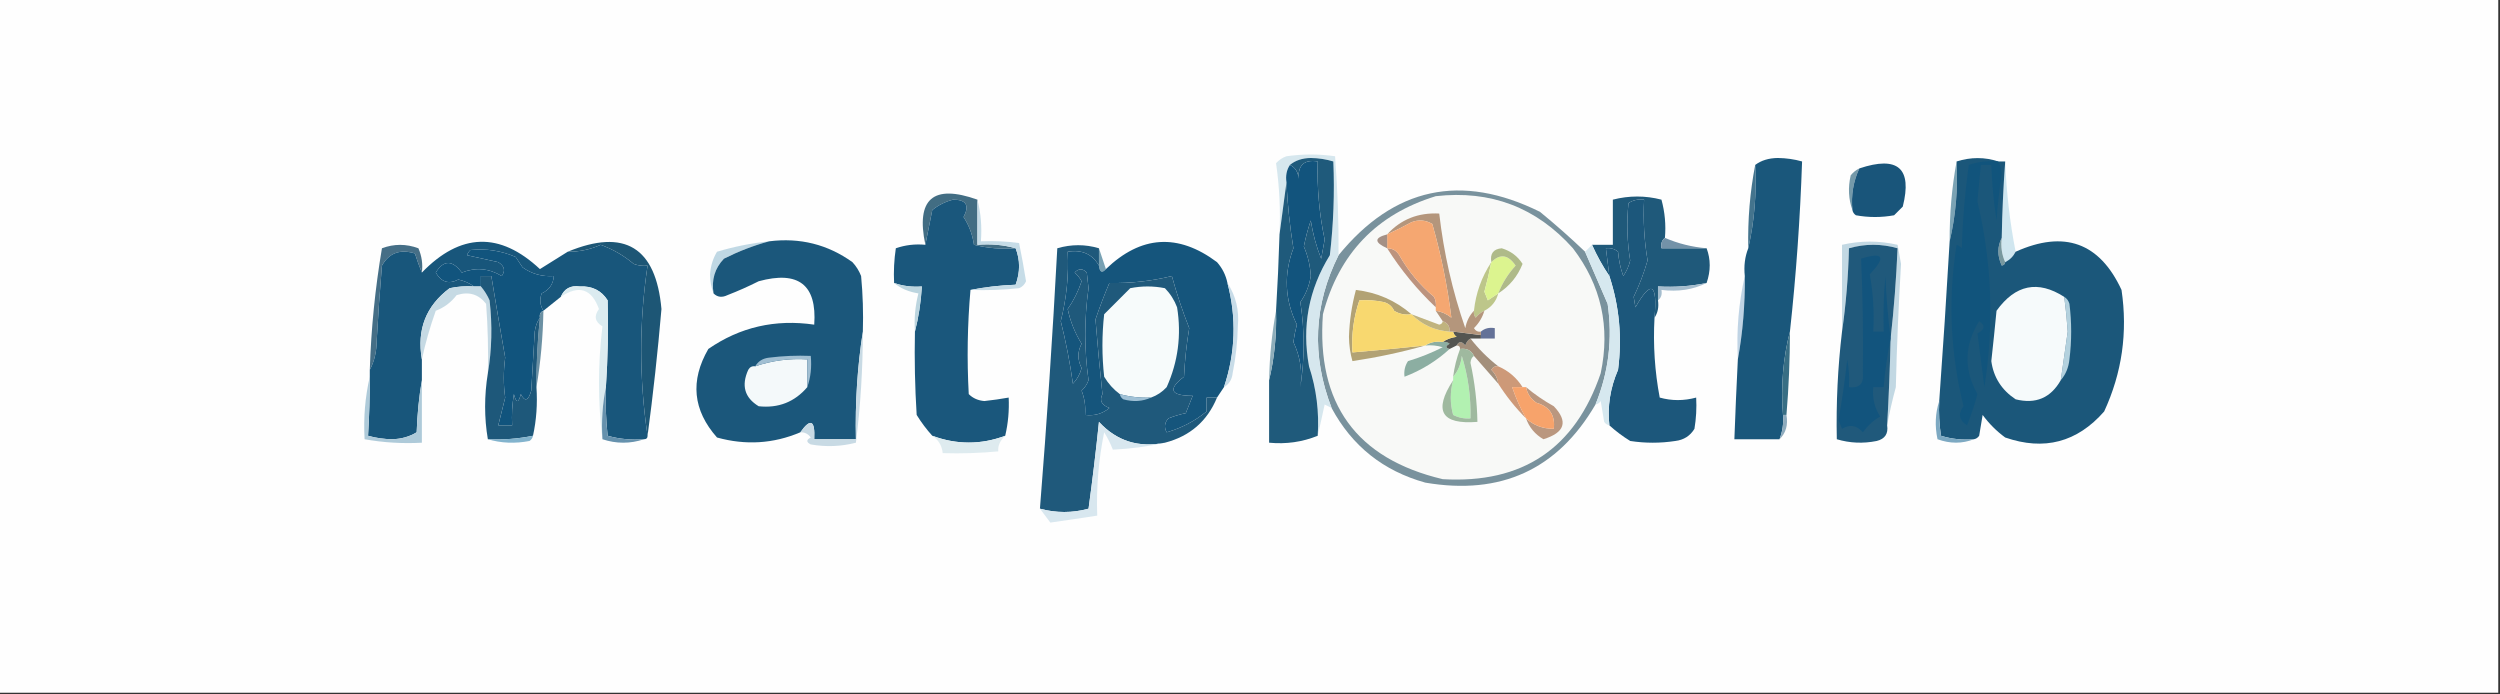 <?xml version="1.0" encoding="UTF-8"?>
<!DOCTYPE svg PUBLIC "-//W3C//DTD SVG 1.1//EN" "http://www.w3.org/Graphics/SVG/1.1/DTD/svg11.dtd">
<svg xmlns="http://www.w3.org/2000/svg" version="1.1" width="720px" height="200px" style="shape-rendering:geometricPrecision; text-rendering:geometricPrecision; image-rendering:optimizeQuality; fill-rule:evenodd; clip-rule:evenodd" xmlns:xlink="http://www.w3.org/1999/xlink">
<rect width="100%" height="100%" fill="#333333" stroke="none"/>
<g><path style="opacity:1" fill="#fefefe" d="M -0.5,-0.5 C 239.5,-0.5 479.5,-0.5 719.5,-0.5C 719.5,66.167 719.5,132.833 719.5,199.5C 479.5,199.5 239.5,199.5 -0.5,199.5C -0.5,132.833 -0.5,66.167 -0.5,-0.5 Z"/></g>
<g><path style="opacity:1" fill="#7499a9" d="M 535.5,48.5 C 533.748,52.227 533.081,56.227 533.5,60.5C 532.359,57.36 532.192,54.027 533,50.5C 533.708,49.62 534.542,48.953 535.5,48.5 Z"/></g>
<g><path style="opacity:1" fill="#79929d" d="M 456.5,72.5 C 458.654,77.478 460.821,82.478 463,87.5C 464.467,97.549 463.3,107.215 459.5,116.5C 448.583,135.217 432.25,142.717 410.5,139C 398.387,135.626 389.387,128.459 383.5,117.5C 377.67,102.445 378.337,87.779 385.5,73.5C 401.469,53.939 420.803,49.772 443.5,61C 448.027,64.699 452.361,68.532 456.5,72.5 Z"/></g>
<g><path style="opacity:1" fill="#19557a" d="M 533.5,60.5 C 533.081,56.227 533.748,52.227 535.5,48.5C 546.613,44.789 550.78,48.456 548,59.5C 547.167,60.333 546.333,61.167 545.5,62C 541.833,62.667 538.167,62.667 534.5,62C 533.944,61.617 533.611,61.117 533.5,60.5 Z"/></g>
<g><path style="opacity:1" fill="#7ba3b4" d="M 563.5,46.5 C 563.921,54.411 563.255,62.077 561.5,69.5C 561.461,61.626 562.128,53.96 563.5,46.5 Z"/></g>
<g><path style="opacity:1" fill="#426d83" d="M 281.5,57.5 C 281.5,61.833 281.5,66.167 281.5,70.5C 285.371,70.185 289.038,70.518 292.5,71.5C 288.445,71.824 284.445,71.491 280.5,70.5C 280.086,67.59 279.086,64.923 277.5,62.5C 279.278,59.169 278.278,57.502 274.5,57.5C 272.275,58.061 270.275,59.061 268.5,60.5C 267.833,63.977 267.166,67.311 266.5,70.5C 263.722,57.28 268.722,52.947 281.5,57.5 Z"/></g>
<g><path style="opacity:1" fill="#1a577c" d="M 292.5,71.5 C 293.82,74.899 293.82,78.399 292.5,82C 287.981,82.175 283.647,82.675 279.5,83.5C 278.62,93.488 278.453,103.488 279,113.5C 280.18,114.684 281.68,115.351 283.5,115.5C 285.858,115.247 288.192,114.914 290.5,114.5C 290.677,118.234 290.344,121.901 289.5,125.5C 282.527,128.115 275.527,128.115 268.5,125.5C 266.832,123.66 265.332,121.66 264,119.5C 263.5,111.507 263.334,103.507 263.5,95.5C 264.563,91.361 265.23,87.028 265.5,82.5C 262.721,82.721 260.054,82.388 257.5,81.5C 257.335,78.15 257.502,74.817 258,71.5C 260.719,70.556 263.552,70.223 266.5,70.5C 267.166,67.311 267.833,63.977 268.5,60.5C 270.275,59.061 272.275,58.061 274.5,57.5C 278.278,57.502 279.278,59.169 277.5,62.5C 279.086,64.923 280.086,67.59 280.5,70.5C 284.445,71.491 288.445,71.824 292.5,71.5 Z"/></g>
<g><path style="opacity:1" fill="#44748d" d="M 505.5,47.5 C 505.935,55.743 505.269,63.743 503.5,71.5C 503.323,63.284 503.99,55.284 505.5,47.5 Z"/></g>
<g><path style="opacity:1" fill="#c6dce7" d="M 281.5,57.5 C 282.483,61.298 282.817,65.298 282.5,69.5C 286.182,69.335 289.848,69.501 293.5,70C 294.238,73.616 294.904,77.282 295.5,81C 295.095,81.945 294.428,82.612 293.5,83C 288.845,83.499 284.179,83.666 279.5,83.5C 283.647,82.675 287.981,82.175 292.5,82C 293.82,78.399 293.82,74.899 292.5,71.5C 289.038,70.518 285.371,70.185 281.5,70.5C 281.5,66.167 281.5,61.833 281.5,57.5 Z"/></g>
<g><path style="opacity:1" fill="#1f597a" d="M 479.5,68.5 C 478.596,69.209 478.263,70.209 478.5,71.5C 482.833,71.5 487.167,71.5 491.5,71.5C 492.7,74.698 492.7,78.031 491.5,81.5C 486.93,82.441 482.263,82.774 477.5,82.5C 477.5,83.833 477.5,85.167 477.5,86.5C 477.784,88.415 477.451,90.081 476.5,91.5C 477.376,81.552 475.543,80.552 471,88.5C 470.833,87.5 470.667,86.5 470.5,85.5C 472.133,82.099 473.466,78.599 474.5,75C 473.525,69.259 473.192,63.425 473.5,57.5C 471.856,57.286 470.356,57.62 469,58.5C 468.449,64.25 468.616,69.75 469.5,75C 469.122,76.635 468.456,78.135 467.5,79.5C 466.686,77.234 466.186,74.9 466,72.5C 464.989,71.663 463.822,71.33 462.5,71.5C 462.833,74.167 463.167,76.833 463.5,79.5C 461.597,76.701 459.931,73.701 458.5,70.5C 460.5,70.5 462.5,70.5 464.5,70.5C 464.5,66.167 464.5,61.833 464.5,57.5C 469.182,56.297 473.849,56.297 478.5,57.5C 479.489,61.107 479.823,64.774 479.5,68.5 Z"/></g>
<g><path style="opacity:1" fill="#7392a8" d="M 479.5,68.5 C 483.232,70.131 487.232,71.131 491.5,71.5C 487.167,71.5 482.833,71.5 478.5,71.5C 478.263,70.209 478.596,69.209 479.5,68.5 Z"/></g>
<g><path style="opacity:1" fill="#d0e6ef" d="M 577.5,46.5 C 577.845,55.381 578.845,64.048 580.5,72.5C 579.833,73.833 578.833,74.833 577.5,75.5C 576.532,73.393 576.198,71.059 576.5,68.5C 576.629,61.155 576.962,53.822 577.5,46.5 Z"/></g>
<g><path style="opacity:1" fill="#456e86" d="M 121.5,78.5 C 120.776,76.782 120.109,74.948 119.5,73C 115.229,71.677 112.062,72.844 110,76.5C 109.398,83.66 108.898,90.826 108.5,98C 108.481,101.252 107.814,104.085 106.5,106.5C 106.879,94.714 108.045,83.047 110,71.5C 113.468,70.197 116.968,70.197 120.5,71.5C 121.474,73.743 121.808,76.076 121.5,78.5 Z"/></g>
<g><path style="opacity:1" fill="#c2d8e3" d="M 543.5,122.5 C 543.976,114.174 544.309,105.84 544.5,97.5C 545.457,89.005 546.123,80.338 546.5,71.5C 541.833,70.167 537.167,70.167 532.5,71.5C 532.298,79.686 531.631,87.686 530.5,95.5C 530.5,87.167 530.5,78.833 530.5,70.5C 535.848,69.275 541.181,69.275 546.5,70.5C 546.833,72.333 547.167,74.167 547.5,76C 546.789,87.822 546.289,99.656 546,111.5C 544.986,115.241 544.153,118.907 543.5,122.5 Z"/></g>
<g><path style="opacity:1" fill="#78989f" d="M 576.5,68.5 C 576.198,71.059 576.532,73.393 577.5,75.5C 577.44,76.043 577.107,76.376 576.5,76.5C 575.2,73.691 575.2,71.024 576.5,68.5 Z"/></g>
<g><path style="opacity:1" fill="#78a1b3" d="M 316.5,71.5 C 317.167,73.5 317.833,75.5 318.5,77.5C 317.377,78.757 316.711,78.424 316.5,76.5C 316.5,74.833 316.5,73.167 316.5,71.5 Z"/></g>
<g><path style="opacity:1" fill="#c0d8e4" d="M 221.5,69.5 C 217.069,70.701 212.736,72.367 208.5,74.5C 205.857,77.266 204.857,80.599 205.5,84.5C 204.839,82.866 204.506,81.033 204.5,79C 204.654,76.621 205.32,74.454 206.5,72.5C 211.412,71.022 216.412,70.022 221.5,69.5 Z"/></g>
<g><path style="opacity:1" fill="#d6e7ee" d="M 385.5,73.5 C 378.337,87.779 377.67,102.445 383.5,117.5C 382.85,117.196 382.183,116.863 381.5,116.5C 380.833,119.642 380.166,122.642 379.5,125.5C 379.961,118.658 379.128,111.991 377,105.5C 374.893,94.032 376.893,83.365 383,73.5C 384.047,64.515 384.38,55.515 384,46.5C 381.925,45.866 379.759,45.532 377.5,45.5C 375.048,45.539 373.048,46.206 371.5,47.5C 370.549,48.919 370.216,50.585 370.5,52.5C 369.833,57.5 369.167,62.5 368.5,67.5C 368.812,60.578 368.479,53.745 367.5,47C 368.328,46.085 369.328,45.419 370.5,45C 375.167,44.333 379.833,44.333 384.5,45C 385.234,54.608 385.568,64.108 385.5,73.5 Z"/></g>
<g><path style="opacity:1" fill="#18567b" d="M 163.5,72.5 C 166.821,72.536 169.988,71.869 173,70.5C 176.51,71.777 179.677,73.611 182.5,76C 183.793,76.49 185.127,76.657 186.5,76.5C 184.058,92.757 184.058,109.09 186.5,125.5C 186.5,126.167 186.167,126.5 185.5,126.5C 181.894,126.789 178.394,126.456 175,125.5C 174.501,120.845 174.334,116.179 174.5,111.5C 175.052,103.166 175.219,94.832 175,86.5C 173.208,83.666 170.541,82.332 167,82.5C 164.345,82.124 162.512,83.124 161.5,85.5C 159.833,86.833 158.167,88.167 156.5,89.5C 155.527,87.932 155.36,86.265 156,84.5C 158.172,83.491 159.338,81.824 159.5,79.5C 156.171,79.736 153.171,78.903 150.5,77C 149.833,76 149.167,75 148.5,74C 144.311,72.2 139.978,71.533 135.5,72C 135.043,72.414 134.709,72.914 134.5,73.5C 137.5,74.167 140.5,74.833 143.5,75.5C 145.289,76.623 145.622,77.956 144.5,79.5C 140.838,77.268 137.005,76.935 133,78.5C 130.275,74.832 127.775,74.832 125.5,78.5C 127.121,81.271 129.288,81.938 132,80.5C 133.728,80.899 135.228,81.566 136.5,82.5C 134.143,82.337 131.81,82.503 129.5,83C 122.671,88.11 120.004,94.944 121.5,103.5C 121.5,105.5 121.5,107.5 121.5,109.5C 120.674,114.316 120.174,119.316 120,124.5C 117.959,125.752 115.625,126.419 113,126.5C 110.576,126.47 108.243,126.137 106,125.5C 106.351,119.893 106.517,114.227 106.5,108.5C 106.5,107.833 106.5,107.167 106.5,106.5C 107.814,104.085 108.481,101.252 108.5,98C 108.898,90.826 109.398,83.66 110,76.5C 112.062,72.844 115.229,71.677 119.5,73C 120.109,74.948 120.776,76.782 121.5,78.5C 132.611,67.021 143.944,66.688 155.5,77.5C 158.202,75.78 160.868,74.113 163.5,72.5 Z"/></g>
<g><path style="opacity:1" fill="#11547d" d="M 156.5,89.5 C 155.662,89.842 155.328,90.508 155.5,91.5C 154.71,92.609 154.21,93.942 154,95.5C 153.667,101.167 153.333,106.833 153,112.5C 152.16,115.464 151.16,115.797 150,113.5C 149.333,116.167 148.667,116.167 148,113.5C 147.502,116.482 147.335,119.482 147.5,122.5C 146.167,122.5 144.833,122.5 143.5,122.5C 144.158,119.844 144.825,117.178 145.5,114.5C 144.969,110.816 144.969,106.983 145.5,103C 144.122,95.132 142.789,87.298 141.5,79.5C 140.5,79.5 139.5,79.5 138.5,79.5C 138.5,80.5 138.5,81.5 138.5,82.5C 137.833,82.5 137.167,82.5 136.5,82.5C 135.228,81.566 133.728,80.899 132,80.5C 129.288,81.938 127.121,81.271 125.5,78.5C 127.775,74.832 130.275,74.832 133,78.5C 137.005,76.935 140.838,77.268 144.5,79.5C 145.622,77.956 145.289,76.623 143.5,75.5C 140.5,74.833 137.5,74.167 134.5,73.5C 134.709,72.914 135.043,72.414 135.5,72C 139.978,71.533 144.311,72.2 148.5,74C 149.167,75 149.833,76 150.5,77C 153.171,78.903 156.171,79.736 159.5,79.5C 159.338,81.824 158.172,83.491 156,84.5C 155.36,86.265 155.527,87.932 156.5,89.5 Z"/></g>
<g><path style="opacity:1" fill="#20597b" d="M 544.5,97.5 C 544.309,105.84 543.976,114.174 543.5,122.5C 543.863,124.911 542.863,126.411 540.5,127C 536.577,127.793 532.744,127.626 529,126.5C 528.78,116.14 529.28,105.807 530.5,95.5C 531.631,87.686 532.298,79.686 532.5,71.5C 537.167,70.167 541.833,70.167 546.5,71.5C 546.123,80.338 545.457,89.005 544.5,97.5 Z"/></g>
<g><path style="opacity:1" fill="#12547d" d="M 544.5,97.5 C 543.578,101.995 542.911,106.662 542.5,111.5C 541.5,111.5 540.5,111.5 539.5,111.5C 539.187,114.572 539.854,117.405 541.5,120C 539.746,120.887 538.079,122.387 536.5,124.5C 534.751,122.469 532.751,122.135 530.5,123.5C 530.167,122.667 529.833,121.833 529.5,121C 530.52,115.194 531.353,109.361 532,103.5C 532.497,106.146 532.664,108.813 532.5,111.5C 535.488,111.845 536.821,110.512 536.5,107.5C 536.647,96.617 536.48,85.617 536,74.5C 542.435,72.459 543.269,73.959 538.5,79C 539.473,84.407 539.807,89.907 539.5,95.5C 540.5,95.5 541.5,95.5 542.5,95.5C 542.334,90.156 542.501,84.823 543,79.5C 543.252,85.548 543.752,91.548 544.5,97.5 Z"/></g>
<g><path style="opacity:1" fill="#15557c" d="M 353.5,81.5 C 356.164,91.56 355.83,101.56 352.5,111.5C 351.833,112.5 351.167,113.5 350.5,114.5C 349.5,114.5 348.5,114.5 347.5,114.5C 347.5,115.833 347.5,117.167 347.5,118.5C 344.117,121.271 340.284,123.271 336,124.5C 335.219,123.056 335.386,121.723 336.5,120.5C 338.115,119.846 339.782,119.346 341.5,119C 342.167,117.333 342.833,115.667 343.5,114C 337.064,113.969 336.231,112.135 341,108.5C 341.221,103.78 341.721,99.113 342.5,94.5C 340.569,89.626 338.902,84.626 337.5,79.5C 331.689,80.949 325.689,81.616 319.5,81.5C 318.036,84.932 316.703,88.432 315.5,92C 316.07,99.2 316.736,106.367 317.5,113.5C 316.571,115.322 317.238,116.655 319.5,117.5C 317.49,119.171 315.157,119.838 312.5,119.5C 312.708,117.08 312.374,114.747 311.5,112.5C 312.415,111.672 313.081,110.672 313.5,109.5C 312.249,100.679 312.249,91.846 313.5,83C 313.333,81.5 313.167,80 313,78.5C 311.817,77.269 310.651,77.269 309.5,78.5C 310.311,79.216 310.978,80.05 311.5,81C 310.541,83.895 309.207,86.561 307.5,89C 308.242,92.559 309.576,95.892 311.5,99C 310.281,101.283 310.281,103.616 311.5,106C 311.054,107.726 310.221,109.226 309,110.5C 308.158,104.448 306.991,98.448 305.5,92.5C 307.18,85.837 307.847,79.171 307.5,72.5C 311.591,71.836 314.591,73.17 316.5,76.5C 316.711,78.424 317.377,78.757 318.5,77.5C 328.608,67.784 339.275,67.117 350.5,75.5C 352.038,77.243 353.038,79.243 353.5,81.5 Z"/></g>
<g><path style="opacity:1" fill="#1d5675" d="M 186.5,125.5 C 184.058,109.09 184.058,92.757 186.5,76.5C 185.127,76.657 183.793,76.49 182.5,76C 179.677,73.611 176.51,71.777 173,70.5C 169.988,71.869 166.821,72.536 163.5,72.5C 179.908,65.708 188.908,71.208 190.5,89C 189.44,101.345 188.106,113.512 186.5,125.5 Z"/></g>
<g><path style="opacity:1" fill="#12547d" d="M 370.5,52.5 C 370.216,50.585 370.549,48.919 371.5,47.5C 373.045,48.23 373.878,49.563 374,51.5C 373.791,47.541 375.625,45.874 379.5,46.5C 379.274,54.076 379.94,61.576 381.5,69C 381.167,70.833 380.833,72.667 380.5,74.5C 379.097,70.978 378.097,67.312 377.5,63.5C 376.674,65.959 376.007,68.459 375.5,71C 376.683,73.714 377.349,76.547 377.5,79.5C 377.051,82.323 376.051,84.823 374.5,87C 375.757,95.162 375.757,103.329 374.5,111.5C 375.146,107.058 374.479,102.724 372.5,98.5C 372.726,96.811 373.059,95.145 373.5,93.5C 370.009,86.349 369.675,79.016 372.5,71.5C 371.473,65.192 370.807,58.859 370.5,52.5 Z"/></g>
<g><path style="opacity:1" fill="#a5bdce" d="M 491.5,81.5 C 487.627,83.43 483.294,84.097 478.5,83.5C 478.737,84.791 478.404,85.791 477.5,86.5C 477.5,85.167 477.5,83.833 477.5,82.5C 482.263,82.774 486.93,82.441 491.5,81.5 Z"/></g>
<g><path style="opacity:1" fill="#c6dae4" d="M 136.5,82.5 C 137.167,82.5 137.833,82.5 138.5,82.5C 139.504,83.683 140.338,85.016 141,86.5C 141.821,93.679 141.655,100.679 140.5,107.5C 140.666,100.825 140.5,94.158 140,87.5C 137.833,84.713 134.999,83.88 131.5,85C 129.924,87.077 127.924,88.577 125.5,89.5C 123.827,94.21 122.494,98.877 121.5,103.5C 120.004,94.944 122.671,88.11 129.5,83C 131.81,82.503 134.143,82.337 136.5,82.5 Z"/></g>
<g><path style="opacity:1" fill="#c8dce8" d="M 353.5,81.5 C 355.933,85.192 356.933,89.359 356.5,94C 356.397,98.545 355.897,103.045 355,107.5C 354.8,109.32 353.966,110.653 352.5,111.5C 355.83,101.56 356.164,91.56 353.5,81.5 Z"/></g>
<g><path style="opacity:1" fill="#bcd5df" d="M 257.5,81.5 C 260.054,82.388 262.721,82.721 265.5,82.5C 265.23,87.028 264.563,91.361 263.5,95.5C 263.241,91.76 263.574,88.094 264.5,84.5C 261.705,84.061 259.372,83.061 257.5,81.5 Z"/></g>
<g><path style="opacity:1" fill="#bfd3e4" d="M 502.5,79.5 C 502.587,87.709 501.921,95.709 500.5,103.5C 500.065,95.257 500.731,87.257 502.5,79.5 Z"/></g>
<g><path style="opacity:1" fill="#dbebf0" d="M 174.5,111.5 C 173.513,116.305 173.179,121.305 173.5,126.5C 172.171,115.765 172.171,104.931 173.5,94C 171.331,92.672 170.998,91.006 172.5,89C 170.38,83.139 166.713,81.973 161.5,85.5C 162.512,83.124 164.345,82.124 167,82.5C 170.541,82.332 173.208,83.666 175,86.5C 175.219,94.832 175.052,103.166 174.5,111.5 Z"/></g>
<g><path style="opacity:1" fill="#1a577b" d="M 515.5,95.5 C 513.533,103.097 512.866,111.097 513.5,119.5C 513.702,121.95 513.369,124.283 512.5,126.5C 508.167,126.5 503.833,126.5 499.5,126.5C 499.778,118.83 500.111,111.164 500.5,103.5C 501.921,95.709 502.587,87.709 502.5,79.5C 502.194,76.615 502.527,73.948 503.5,71.5C 505.269,63.743 505.935,55.743 505.5,47.5C 507.223,46.2 509.39,45.533 512,45.5C 514.424,45.53 516.757,45.863 519,46.5C 518.441,63.003 517.274,79.336 515.5,95.5 Z"/></g>
<g><path style="opacity:1" fill="#386e84" d="M 515.5,95.5 C 515.499,103.517 515.166,111.517 514.5,119.5C 514.167,119.5 513.833,119.5 513.5,119.5C 512.866,111.097 513.533,103.097 515.5,95.5 Z"/></g>
<g><path style="opacity:1" fill="#1f5a7b" d="M 379.5,125.5 C 375.067,127.301 370.4,127.967 365.5,127.5C 365.5,121.5 365.5,115.5 365.5,109.5C 367.039,103.063 367.706,96.396 367.5,89.5C 367.944,82.173 368.277,74.84 368.5,67.5C 369.167,62.5 369.833,57.5 370.5,52.5C 370.807,58.859 371.473,65.192 372.5,71.5C 369.675,79.016 370.009,86.349 373.5,93.5C 373.059,95.145 372.726,96.811 372.5,98.5C 374.479,102.724 375.146,107.058 374.5,111.5C 375.757,103.329 375.757,95.162 374.5,87C 376.051,84.823 377.051,82.323 377.5,79.5C 377.349,76.547 376.683,73.714 375.5,71C 376.007,68.459 376.674,65.959 377.5,63.5C 378.097,67.312 379.097,70.978 380.5,74.5C 380.833,72.667 381.167,70.833 381.5,69C 379.94,61.576 379.274,54.076 379.5,46.5C 375.625,45.874 373.791,47.541 374,51.5C 373.878,49.563 373.045,48.23 371.5,47.5C 373.048,46.206 375.048,45.539 377.5,45.5C 379.759,45.532 381.925,45.866 384,46.5C 384.38,55.515 384.047,64.515 383,73.5C 376.893,83.365 374.893,94.032 377,105.5C 379.128,111.991 379.961,118.658 379.5,125.5 Z"/></g>
<g><path style="opacity:1" fill="#1c577b" d="M 476.5,91.5 C 476.068,99.279 476.568,106.946 478,114.5C 481.435,115.466 484.935,115.466 488.5,114.5C 488.665,117.518 488.498,120.518 488,123.5C 486.764,125.538 484.931,126.705 482.5,127C 478.167,127.667 473.833,127.667 469.5,127C 467.34,125.668 465.34,124.168 463.5,122.5C 462.904,117.061 463.737,111.728 466,106.5C 467.209,97.261 466.375,88.261 463.5,79.5C 463.167,76.833 462.833,74.167 462.5,71.5C 463.822,71.33 464.989,71.663 466,72.5C 466.186,74.9 466.686,77.234 467.5,79.5C 468.456,78.135 469.122,76.635 469.5,75C 468.616,69.75 468.449,64.25 469,58.5C 470.356,57.62 471.856,57.286 473.5,57.5C 473.192,63.425 473.525,69.259 474.5,75C 473.466,78.599 472.133,82.099 470.5,85.5C 470.667,86.5 470.833,87.5 471,88.5C 475.543,80.552 477.376,81.552 476.5,91.5 Z"/></g>
<g><path style="opacity:1" fill="#1b577a" d="M 575.5,46.5 C 576.167,46.5 576.833,46.5 577.5,46.5C 576.962,53.822 576.629,61.155 576.5,68.5C 575.2,71.024 575.2,73.691 576.5,76.5C 577.107,76.376 577.44,76.043 577.5,75.5C 578.833,74.833 579.833,73.833 580.5,72.5C 594.511,66.194 604.677,69.861 611,83.5C 612.81,95.708 611.144,107.375 606,118.5C 598.214,127.386 588.714,129.886 577.5,126C 575,124.167 572.833,122 571,119.5C 570.667,121.5 570.333,123.5 570,125.5C 569.617,126.056 569.117,126.389 568.5,126.5C 565.223,126.784 562.057,126.451 559,125.5C 558.502,122.183 558.335,118.85 558.5,115.5C 559.61,100.175 560.61,84.841 561.5,69.5C 563.255,62.077 563.921,54.411 563.5,46.5C 567.601,45.209 571.601,45.209 575.5,46.5 Z"/></g>
<g><path style="opacity:1" fill="#b3d1de" d="M 594.5,85.5 C 595.222,85.918 595.722,86.584 596,87.5C 596.667,92.833 596.667,98.167 596,103.5C 595.76,105.852 594.927,107.852 593.5,109.5C 594.161,104.839 594.828,100.172 595.5,95.5C 595.276,92.145 594.943,88.812 594.5,85.5 Z"/></g>
<g><path style="opacity:1" fill="#f6fafb" d="M 594.5,85.5 C 594.943,88.812 595.276,92.145 595.5,95.5C 594.828,100.172 594.161,104.839 593.5,109.5C 590.595,114.617 586.262,116.45 580.5,115C 576.461,112.318 574.128,108.651 573.5,104C 574.033,99.17 574.533,94.337 575,89.5C 580.415,81.965 586.915,80.632 594.5,85.5 Z"/></g>
<g><path style="opacity:1" fill="#11547c" d="M 575.5,46.5 C 576.018,47.577 576.352,48.744 576.5,50C 575.82,54.477 575.32,58.977 575,63.5C 574.17,58.192 573.67,52.859 573.5,47.5C 572.5,47.5 571.5,47.5 570.5,47.5C 570.137,50.989 569.804,54.489 569.5,58C 573.696,75.721 574.363,93.554 571.5,111.5C 570.811,106.282 570.144,101.116 569.5,96C 571.657,94.915 571.824,93.749 570,92.5C 565.699,99.422 565.533,106.422 569.5,113.5C 568.698,116.574 567.698,119.574 566.5,122.5C 564.177,121.006 563.844,119.172 565.5,117C 561.672,101.62 561.005,86.12 563.5,70.5C 564.086,70.709 564.586,71.043 565,71.5C 565.224,63.457 565.891,55.457 567,47.5C 569.719,46.556 572.552,46.223 575.5,46.5 Z"/></g>
<g><path style="opacity:1" fill="#d6e8ef" d="M 458.5,70.5 C 459.931,73.701 461.597,76.701 463.5,79.5C 466.375,88.261 467.209,97.261 466,106.5C 463.737,111.728 462.904,117.061 463.5,122.5C 462.883,122.389 462.383,122.056 462,121.5C 461.667,119.5 461.333,117.5 461,115.5C 460.617,116.056 460.117,116.389 459.5,116.5C 463.3,107.215 464.467,97.549 463,87.5C 460.821,82.478 458.654,77.478 456.5,72.5C 457.167,71.833 457.833,71.167 458.5,70.5 Z"/></g>
<g><path style="opacity:1" fill="#f8f9f7" d="M 413.5,56.5 C 429.299,54.709 442.466,59.709 453,71.5C 461.145,82.166 463.811,94.166 461,107.5C 453.644,129.172 438.478,139.338 415.5,138C 390.621,132.094 379.121,116.26 381,90.5C 385.585,73.084 396.418,61.751 413.5,56.5 Z"/></g>
<g><path style="opacity:1" fill="#a38f7b" d="M 423.5,97.5 C 425.812,100.479 428.479,103.146 431.5,105.5C 430.624,105.369 429.957,105.702 429.5,106.5C 430.63,107.622 431.297,108.956 431.5,110.5C 429.177,107.874 426.843,105.207 424.5,102.5C 423.713,100.896 422.38,100.229 420.5,100.5C 420.5,99.833 420.167,99.5 419.5,99.5C 420.189,98.226 421.023,98.226 422,99.5C 422.278,98.584 422.778,97.918 423.5,97.5 Z"/></g>
<g><path style="opacity:1" fill="#8caea2" d="M 410.5,99.5 C 411.919,98.549 413.585,98.216 415.5,98.5C 416.239,98.369 416.906,98.536 417.5,99C 416.262,99.69 416.262,100.19 417.5,100.5C 413.673,103.995 409.34,106.661 404.5,108.5C 404.286,106.856 404.62,105.356 405.5,104C 408.95,102.97 412.283,101.637 415.5,100C 413.866,99.507 412.199,99.34 410.5,99.5 Z"/></g>
<g><path style="opacity:1" fill="#b2a274" d="M 406.5,90.5 C 404.712,90.785 403.045,90.452 401.5,89.5C 400.91,88.201 399.91,87.368 398.5,87C 396.19,86.503 393.857,86.337 391.5,86.5C 389.849,91.328 389.183,96.328 389.5,101.5C 396.508,100.916 403.508,100.249 410.5,99.5C 403.633,101.441 396.633,102.941 389.5,104C 388.863,101.757 388.53,99.424 388.5,97C 388.646,92.405 389.313,87.905 390.5,83.5C 396.591,84.215 401.924,86.548 406.5,90.5 Z"/></g>
<g><path style="opacity:1" fill="#545551" d="M 418.5,95.5 C 421.167,95.833 423.833,96.167 426.5,96.5C 426.5,96.833 426.5,97.167 426.5,97.5C 425.5,97.5 424.5,97.5 423.5,97.5C 422.778,97.918 422.278,98.584 422,99.5C 421.023,98.226 420.189,98.226 419.5,99.5C 418.833,99.833 418.167,100.167 417.5,100.5C 416.262,100.19 416.262,99.69 417.5,99C 416.906,98.536 416.239,98.369 415.5,98.5C 416.609,97.71 417.942,97.21 419.5,97C 418.944,96.617 418.611,96.117 418.5,95.5 Z"/></g>
<g><path style="opacity:1" fill="#647298" d="M 426.5,97.5 C 426.5,97.167 426.5,96.833 426.5,96.5C 426.5,96.167 426.5,95.833 426.5,95.5C 427.568,94.566 428.901,94.232 430.5,94.5C 430.5,95.5 430.5,96.5 430.5,97.5C 429.167,97.5 427.833,97.5 426.5,97.5 Z"/></g>
<g><path style="opacity:1" fill="#f8d86f" d="M 406.5,90.5 C 409.539,93.538 413.206,95.204 417.5,95.5C 417.833,95.5 418.167,95.5 418.5,95.5C 418.611,96.117 418.944,96.617 419.5,97C 417.942,97.21 416.609,97.71 415.5,98.5C 413.585,98.216 411.919,98.549 410.5,99.5C 403.508,100.249 396.508,100.916 389.5,101.5C 389.183,96.328 389.849,91.328 391.5,86.5C 393.857,86.337 396.19,86.503 398.5,87C 399.91,87.368 400.91,88.201 401.5,89.5C 403.045,90.452 404.712,90.785 406.5,90.5 Z"/></g>
<g><path style="opacity:1" fill="#c0b37e" d="M 406.5,90.5 C 409.146,91.487 411.812,92.487 414.5,93.5C 415.107,93.376 415.44,93.043 415.5,92.5C 416.906,92.973 417.573,93.973 417.5,95.5C 413.206,95.204 409.539,93.538 406.5,90.5 Z"/></g>
<g><path style="opacity:1" fill="#bdc68a" d="M 429.5,75.5 C 428.942,78.344 428.275,81.178 427.5,84C 427.833,84.833 428.167,85.667 428.5,86.5C 429.518,85.808 430.518,85.141 431.5,84.5C 430.92,86.749 429.587,88.415 427.5,89.5C 426.542,89.953 425.708,90.62 425,91.5C 424.536,90.906 424.369,90.239 424.5,89.5C 425.036,84.429 426.702,79.762 429.5,75.5 Z"/></g>
<g><path style="opacity:1" fill="#dcf48f" d="M 431.5,84.5 C 430.518,85.141 429.518,85.808 428.5,86.5C 428.167,85.667 427.833,84.833 427.5,84C 428.275,81.178 428.942,78.344 429.5,75.5C 432.026,72.984 434.36,73.317 436.5,76.5C 434.311,78.887 432.644,81.553 431.5,84.5 Z"/></g>
<g><path style="opacity:1" fill="#b4967c" d="M 424.5,89.5 C 424.369,90.239 424.536,90.906 425,91.5C 425.708,90.62 426.542,89.953 427.5,89.5C 426.952,91.394 425.952,93.06 424.5,94.5C 424.957,95.297 425.624,95.631 426.5,95.5C 426.5,95.833 426.5,96.167 426.5,96.5C 423.833,96.167 421.167,95.833 418.5,95.5C 418.167,95.5 417.833,95.5 417.5,95.5C 417.573,93.973 416.906,92.973 415.5,92.5C 414.833,91.5 414.167,90.5 413.5,89.5C 415.17,89.751 416.67,90.418 418,91.5C 416.859,82.34 415.026,73.34 412.5,64.5C 410.579,63.359 408.579,63.192 406.5,64C 404.186,65.267 401.852,66.434 399.5,67.5C 403.431,63.182 408.431,61.182 414.5,61.5C 415.797,72.825 418.297,83.825 422,94.5C 422.374,92.509 423.207,90.842 424.5,89.5 Z"/></g>
<g><path style="opacity:1" fill="#afba89" d="M 431.5,84.5 C 432.644,81.553 434.311,78.887 436.5,76.5C 434.36,73.317 432.026,72.984 429.5,75.5C 429.085,73.052 430.085,71.719 432.5,71.5C 435.091,72.287 437.091,73.787 438.5,76C 437.071,79.594 434.738,82.427 431.5,84.5 Z"/></g>
<g><path style="opacity:1" fill="#bc937e" d="M 399.5,71.5 C 401.017,71.511 402.184,72.177 403,73.5C 405.58,78.084 408.913,82.084 413,85.5C 413.483,86.448 413.649,87.448 413.5,88.5C 408.127,83.425 403.461,77.759 399.5,71.5 Z"/></g>
<g><path style="opacity:1" fill="#f5a771" d="M 413.5,89.5 C 413.5,89.167 413.5,88.833 413.5,88.5C 413.649,87.448 413.483,86.448 413,85.5C 408.913,82.084 405.58,78.084 403,73.5C 402.184,72.177 401.017,71.511 399.5,71.5C 399.5,70.167 399.5,68.833 399.5,67.5C 401.852,66.434 404.186,65.267 406.5,64C 408.579,63.192 410.579,63.359 412.5,64.5C 415.026,73.34 416.859,82.34 418,91.5C 416.67,90.418 415.17,89.751 413.5,89.5 Z"/></g>
<g><path style="opacity:1" fill="#a49085" d="M 399.5,67.5 C 399.5,68.833 399.5,70.167 399.5,71.5C 395.735,69.808 395.735,68.475 399.5,67.5 Z"/></g>
<g><path style="opacity:1" fill="#6b90a3" d="M 156.5,89.5 C 156.374,97.028 155.707,104.361 154.5,111.5C 154.454,104.809 154.788,98.143 155.5,91.5C 155.328,90.508 155.662,89.842 156.5,89.5 Z"/></g>
<g><path style="opacity:1" fill="#1f597b" d="M 316.5,71.5 C 316.5,73.167 316.5,74.833 316.5,76.5C 314.591,73.17 311.591,71.836 307.5,72.5C 307.847,79.171 307.18,85.837 305.5,92.5C 306.991,98.448 308.158,104.448 309,110.5C 310.221,109.226 311.054,107.726 311.5,106C 310.281,103.616 310.281,101.283 311.5,99C 309.576,95.892 308.242,92.559 307.5,89C 309.207,86.561 310.541,83.895 311.5,81C 310.978,80.05 310.311,79.216 309.5,78.5C 310.651,77.269 311.817,77.269 313,78.5C 313.167,80 313.333,81.5 313.5,83C 312.249,91.846 312.249,100.679 313.5,109.5C 313.081,110.672 312.415,111.672 311.5,112.5C 312.374,114.747 312.708,117.08 312.5,119.5C 315.157,119.838 317.49,119.171 319.5,117.5C 317.238,116.655 316.571,115.322 317.5,113.5C 316.736,106.367 316.07,99.2 315.5,92C 316.703,88.432 318.036,84.932 319.5,81.5C 325.689,81.616 331.689,80.949 337.5,79.5C 338.902,84.626 340.569,89.626 342.5,94.5C 341.721,99.113 341.221,103.78 341,108.5C 336.231,112.135 337.064,113.969 343.5,114C 342.833,115.667 342.167,117.333 341.5,119C 339.782,119.346 338.115,119.846 336.5,120.5C 335.386,121.723 335.219,123.056 336,124.5C 340.284,123.271 344.117,121.271 347.5,118.5C 347.5,117.167 347.5,115.833 347.5,114.5C 348.5,114.5 349.5,114.5 350.5,114.5C 347.696,121.3 342.696,125.634 335.5,127.5C 327.929,129.031 321.596,127.031 316.5,121.5C 315.642,129.852 314.642,138.186 313.5,146.5C 308.835,147.773 304.168,147.773 299.5,146.5C 301.499,121.523 303.165,96.523 304.5,71.5C 308.548,70.322 312.548,70.322 316.5,71.5 Z"/></g>
<g><path style="opacity:1" fill="#f7fbfb" d="M 331.5,114.5 C 328.43,114.632 325.43,114.299 322.5,113.5C 320.693,112.164 319.193,110.497 318,108.5C 317.333,102.5 317.333,96.5 318,90.5C 320.5,88 323,85.5 325.5,83C 328.833,82.333 332.167,82.333 335.5,83C 337.041,84.579 338.208,86.413 339,88.5C 340.291,96.498 339.291,104.164 336,111.5C 334.729,112.883 333.229,113.883 331.5,114.5 Z"/></g>
<g><path style="opacity:1" fill="#8dadba" d="M 367.5,89.5 C 367.706,96.396 367.039,103.063 365.5,109.5C 365.638,102.637 366.304,95.97 367.5,89.5 Z"/></g>
<g><path style="opacity:1" fill="#cd9978" d="M 431.5,105.5 C 434.447,106.781 436.781,108.781 438.5,111.5C 437.5,111.5 436.5,111.5 435.5,111.5C 436.553,114.607 437.886,117.607 439.5,120.5C 436.484,117.48 433.817,114.146 431.5,110.5C 431.297,108.956 430.63,107.622 429.5,106.5C 429.957,105.702 430.624,105.369 431.5,105.5 Z"/></g>
<g><path style="opacity:1" fill="#b2f1b1" d="M 418.5,109.5 C 418.5,109.167 418.5,108.833 418.5,108.5C 419.927,106.852 420.76,104.852 421,102.5C 422.807,108.283 423.641,114.283 423.5,120.5C 421.738,120.643 420.071,120.309 418.5,119.5C 417.599,116.205 417.599,112.872 418.5,109.5 Z"/></g>
<g><path style="opacity:1" fill="#a0c1d6" d="M 322.5,113.5 C 325.43,114.299 328.43,114.632 331.5,114.5C 329.034,115.634 326.367,115.801 323.5,115C 322.944,114.617 322.611,114.117 322.5,113.5 Z"/></g>
<g><path style="opacity:1" fill="#1e587a" d="M 155.5,91.5 C 154.788,98.143 154.454,104.809 154.5,111.5C 154.819,116.363 154.486,121.03 153.5,125.5C 149.232,126.373 144.898,126.706 140.5,126.5C 139.45,120.326 139.45,113.993 140.5,107.5C 141.655,100.679 141.821,93.679 141,86.5C 140.338,85.016 139.504,83.683 138.5,82.5C 138.5,81.5 138.5,80.5 138.5,79.5C 139.5,79.5 140.5,79.5 141.5,79.5C 142.789,87.298 144.122,95.132 145.5,103C 144.969,106.983 144.969,110.816 145.5,114.5C 144.825,117.178 144.158,119.844 143.5,122.5C 144.833,122.5 146.167,122.5 147.5,122.5C 147.335,119.482 147.502,116.482 148,113.5C 148.667,116.167 149.333,116.167 150,113.5C 151.16,115.797 152.16,115.464 153,112.5C 153.333,106.833 153.667,101.167 154,95.5C 154.21,93.942 154.71,92.609 155.5,91.5 Z"/></g>
<g><path style="opacity:1" fill="#ba977f" d="M 439.5,111.5 C 441.964,113.57 444.631,115.404 447.5,117C 451.697,121.414 450.697,124.581 444.5,126.5C 442.086,125.089 440.419,123.089 439.5,120.5C 441.689,122.507 444.355,123.507 447.5,123.5C 447.939,119.596 446.272,117.096 442.5,116C 440.859,114.871 439.859,113.371 439.5,111.5 Z"/></g>
<g><path style="opacity:1" fill="#9fb99f" d="M 420.5,100.5 C 422.38,100.229 423.713,100.896 424.5,102.5C 423.876,102.917 423.543,103.584 423.5,104.5C 424.729,110.103 425.396,115.77 425.5,121.5C 415.094,122.331 412.76,118.331 418.5,109.5C 417.599,112.872 417.599,116.205 418.5,119.5C 420.071,120.309 421.738,120.643 423.5,120.5C 423.641,114.283 422.807,108.283 421,102.5C 420.76,104.852 419.927,106.852 418.5,108.5C 418.858,105.733 419.525,103.067 420.5,100.5 Z"/></g>
<g><path style="opacity:1" fill="#f7a36b" d="M 438.5,111.5 C 438.833,111.5 439.167,111.5 439.5,111.5C 439.859,113.371 440.859,114.871 442.5,116C 446.272,117.096 447.939,119.596 447.5,123.5C 444.355,123.507 441.689,122.507 439.5,120.5C 437.886,117.607 436.553,114.607 435.5,111.5C 436.5,111.5 437.5,111.5 438.5,111.5 Z"/></g>
<g><path style="opacity:1" fill="#1b577b" d="M 221.5,69.5 C 230.363,68.382 238.363,70.382 245.5,75.5C 246.584,76.665 247.417,77.998 248,79.5C 248.499,84.823 248.666,90.156 248.5,95.5C 246.93,105.624 246.264,115.958 246.5,126.5C 242.5,126.5 238.5,126.5 234.5,126.5C 234.781,121.003 233.447,120.336 230.5,124.5C 222.75,127.791 214.75,128.291 206.5,126C 199.543,118.145 198.71,109.645 204,100.5C 213.123,94.193 223.289,91.86 234.5,93.5C 235.31,82.031 229.977,77.865 218.5,81C 215.555,82.484 212.555,83.818 209.5,85C 207.934,85.765 206.601,85.598 205.5,84.5C 204.857,80.599 205.857,77.266 208.5,74.5C 212.736,72.367 217.069,70.701 221.5,69.5 Z"/></g>
<g><path style="opacity:1" fill="#f4f9fa" d="M 232.5,111.5 C 228.84,115.778 224.173,117.611 218.5,117C 214.441,114.533 213.441,111.033 215.5,106.5C 215.957,105.702 216.624,105.369 217.5,105.5C 222.341,103.848 227.341,103.182 232.5,103.5C 232.5,106.167 232.5,108.833 232.5,111.5 Z"/></g>
<g><path style="opacity:1" fill="#a1bfd2" d="M 232.5,111.5 C 232.5,108.833 232.5,106.167 232.5,103.5C 227.341,103.182 222.341,103.848 217.5,105.5C 218.347,104.034 219.68,103.2 221.5,103C 225.486,102.501 229.486,102.334 233.5,102.5C 233.81,105.713 233.477,108.713 232.5,111.5 Z"/></g>
<g><path style="opacity:1" fill="#6591ad" d="M 174.5,111.5 C 174.334,116.179 174.501,120.845 175,125.5C 178.394,126.456 181.894,126.789 185.5,126.5C 181.5,127.833 177.5,127.833 173.5,126.5C 173.179,121.305 173.513,116.305 174.5,111.5 Z"/></g>
<g><path style="opacity:1" fill="#8eabbd" d="M 513.5,119.5 C 513.833,119.5 514.167,119.5 514.5,119.5C 515.01,122.388 514.344,124.721 512.5,126.5C 513.369,124.283 513.702,121.95 513.5,119.5 Z"/></g>
<g><path style="opacity:1" fill="#aecad9" d="M 106.5,108.5 C 106.517,114.227 106.351,119.893 106,125.5C 108.243,126.137 110.576,126.47 113,126.5C 115.625,126.419 117.959,125.752 120,124.5C 120.174,119.316 120.674,114.316 121.5,109.5C 121.5,115.5 121.5,121.5 121.5,127.5C 115.907,127.807 110.407,127.473 105,126.5C 104.655,120.305 105.155,114.305 106.5,108.5 Z"/></g>
<g><path style="opacity:1" fill="#82b3cd" d="M 153.5,125.5 C 153.389,126.117 153.056,126.617 152.5,127C 148.311,127.812 144.311,127.645 140.5,126.5C 144.898,126.706 149.232,126.373 153.5,125.5 Z"/></g>
<g><path style="opacity:1" fill="#7da9c2" d="M 558.5,115.5 C 558.335,118.85 558.502,122.183 559,125.5C 562.057,126.451 565.223,126.784 568.5,126.5C 565.101,127.82 561.601,127.82 558,126.5C 557.19,122.642 557.357,118.976 558.5,115.5 Z"/></g>
<g><path style="opacity:1" fill="#c8dae4" d="M 248.5,95.5 C 248.497,106.208 247.831,116.875 246.5,127.5C 242.223,128.606 237.89,128.772 233.5,128C 232.167,127.333 232.167,126.667 233.5,126C 232.756,124.961 231.756,124.461 230.5,124.5C 233.447,120.336 234.781,121.003 234.5,126.5C 238.5,126.5 242.5,126.5 246.5,126.5C 246.264,115.958 246.93,105.624 248.5,95.5 Z"/></g>
<g><path style="opacity:1" fill="#deebef" d="M 268.5,125.5 C 275.527,128.115 282.527,128.115 289.5,125.5C 288.009,126.913 287.342,128.413 287.5,130C 282.177,130.499 276.844,130.666 271.5,130.5C 271.279,128.336 270.279,126.67 268.5,125.5 Z"/></g>
<g><path style="opacity:1" fill="#d8e7ef" d="M 335.5,127.5 C 330.536,128.607 325.536,129.273 320.5,129.5C 319.813,127.726 318.98,126.059 318,124.5C 316.378,132.493 315.711,140.493 316,148.5C 311.532,149.194 307.032,149.86 302.5,150.5C 301.476,149.148 300.476,147.815 299.5,146.5C 304.168,147.773 308.835,147.773 313.5,146.5C 314.642,138.186 315.642,129.852 316.5,121.5C 321.596,127.031 327.929,129.031 335.5,127.5 Z"/></g>
</svg>
